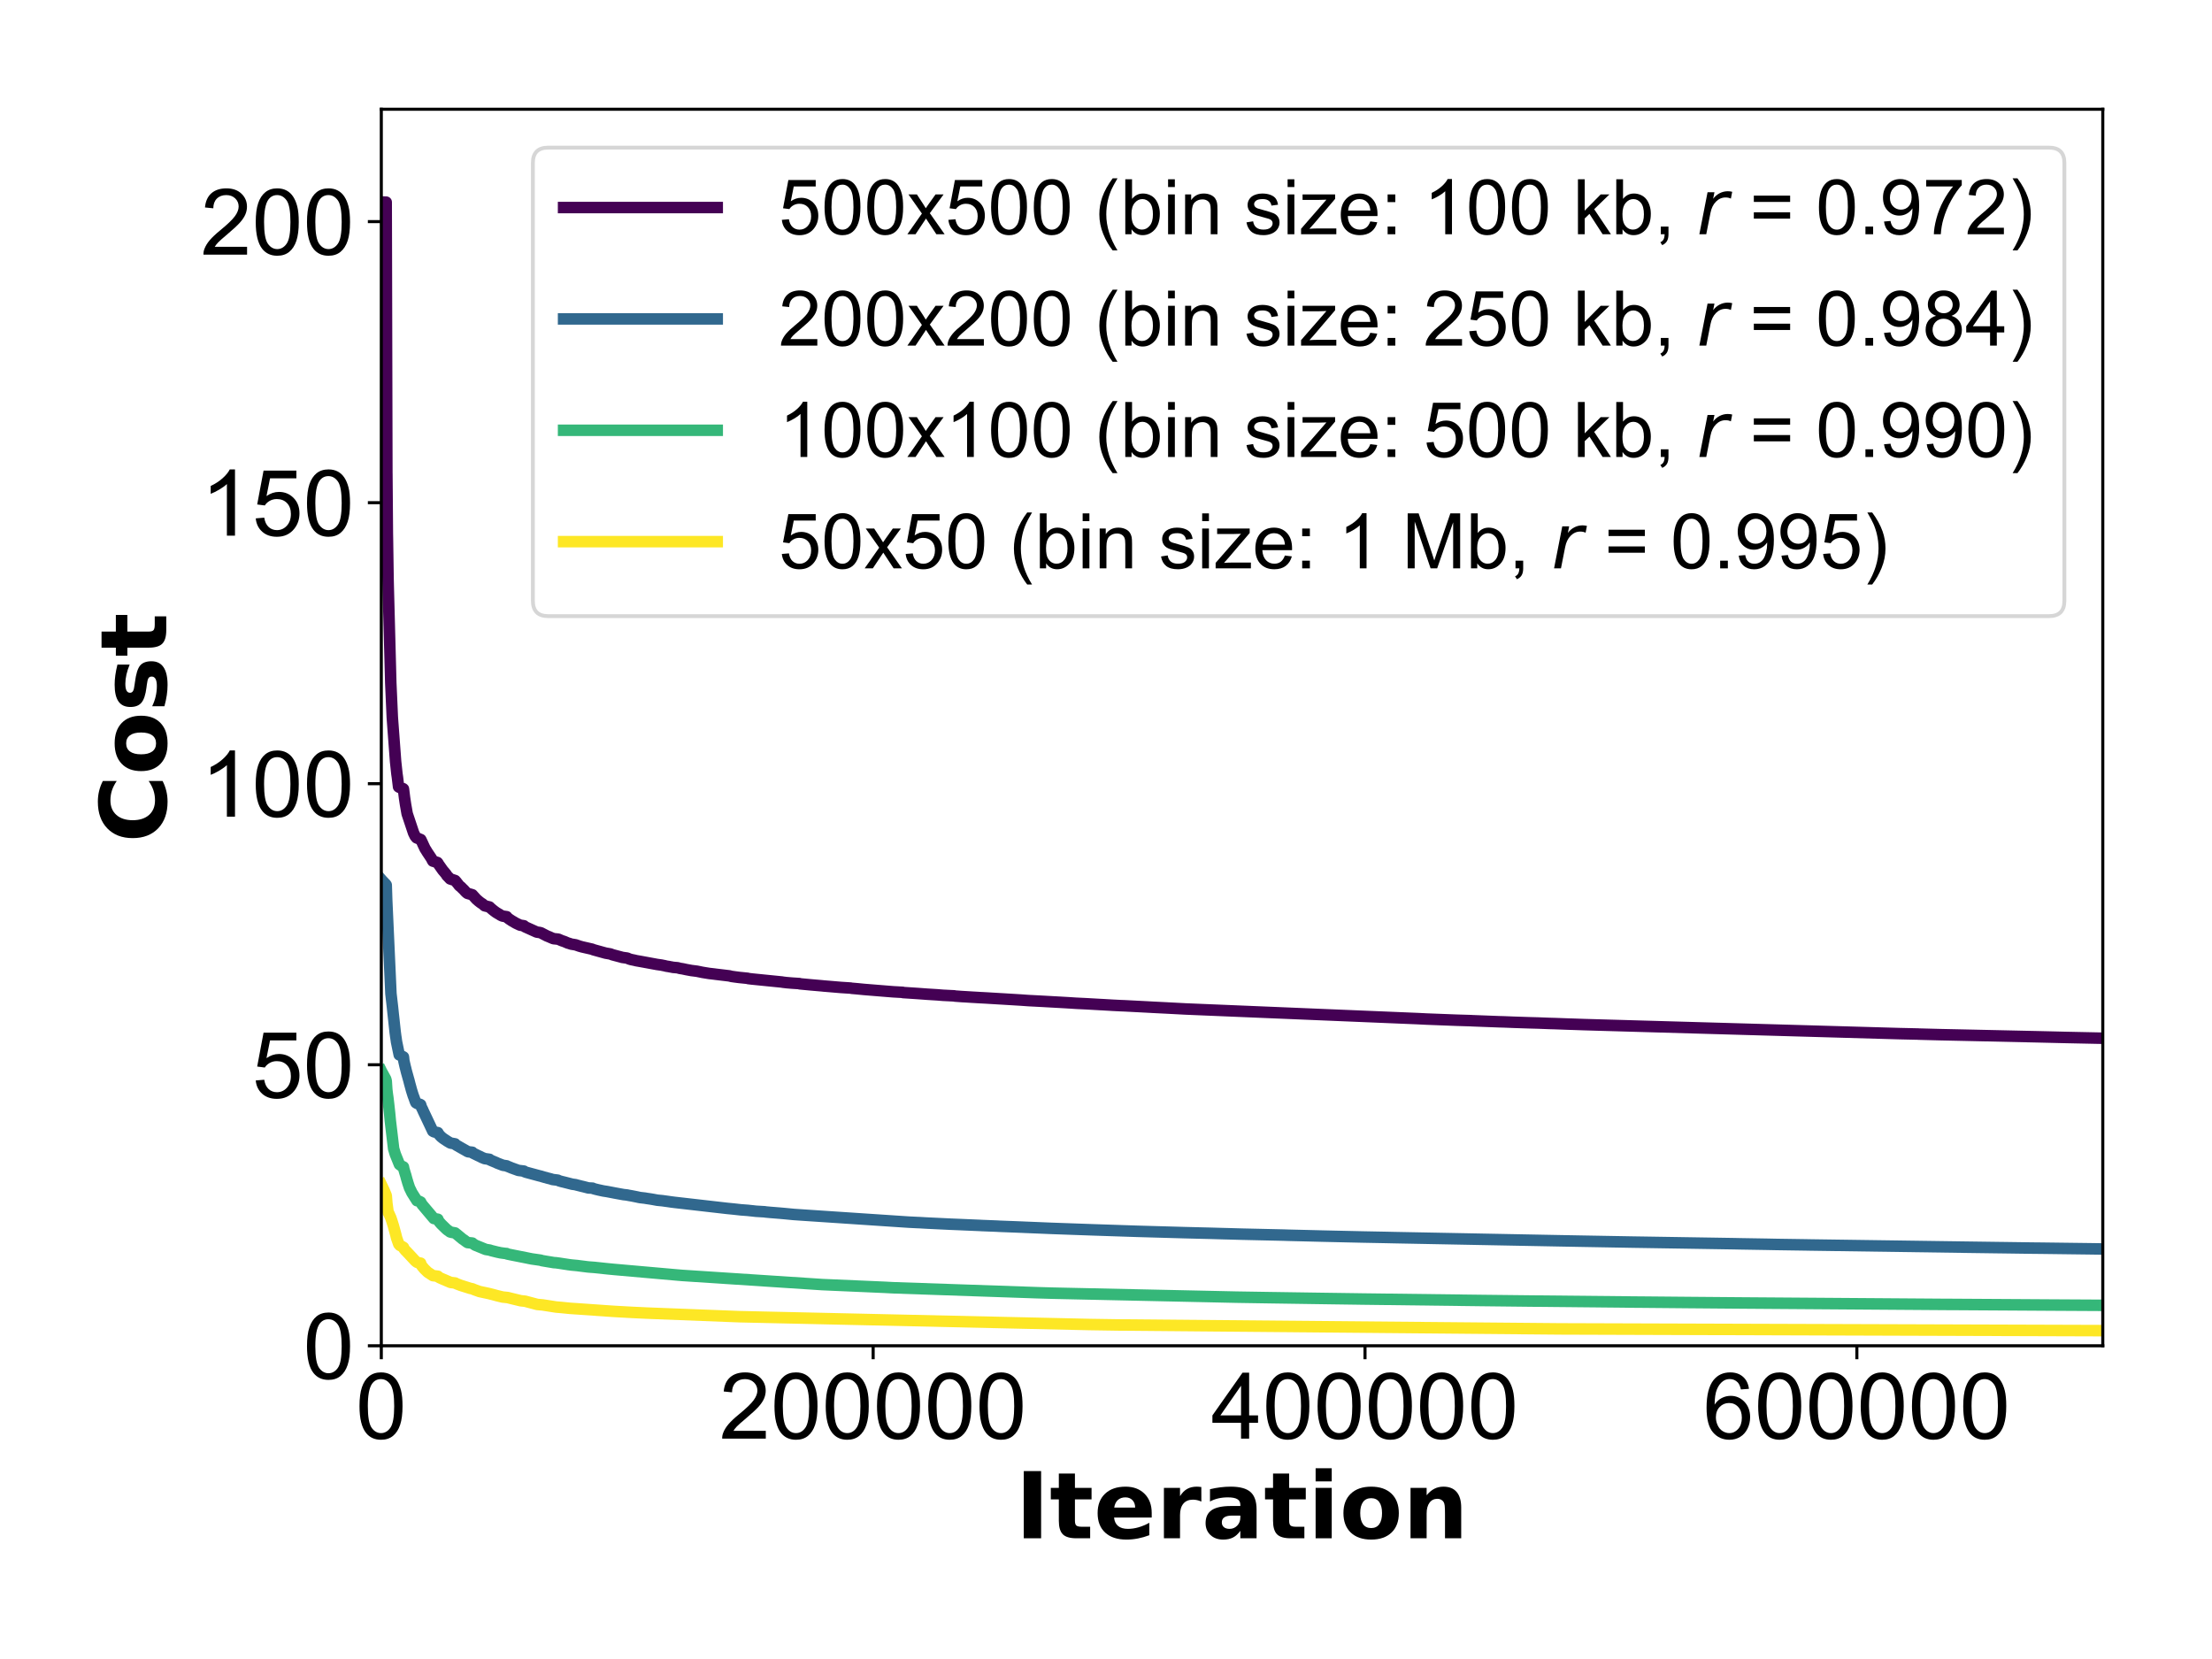 <?xml version="1.0" encoding="utf-8" standalone="no"?>
<!DOCTYPE svg PUBLIC "-//W3C//DTD SVG 1.1//EN"
  "http://www.w3.org/Graphics/SVG/1.1/DTD/svg11.dtd">
<!-- Created with matplotlib (https://matplotlib.org/) -->
<svg height="432pt" version="1.1" viewBox="0 0 576 432" width="576pt" xmlns="http://www.w3.org/2000/svg" xmlns:xlink="http://www.w3.org/1999/xlink">
 <defs>
  <style type="text/css">
*{stroke-linecap:butt;stroke-linejoin:round;}
  </style>
 </defs>
 <g id="figure_1">
  <g id="patch_1">
   <path d="M 0 432 
L 576 432 
L 576 0 
L 0 0 
z
" style="fill:#ffffff;"/>
  </g>
  <g id="axes_1">
   <g id="patch_2">
    <path d="M 99.29 350.44 
L 547.56 350.44 
L 547.56 28.44 
L 99.29 28.44 
z
" style="fill:#ffffff;"/>
   </g>
   <g id="matplotlib.axis_1">
    <g id="xtick_1">
     <g id="line2d_1">
      <defs>
       <path d="M 0 0 
L 0 3.5 
" id="mb34b90e54c" style="stroke:#000000;stroke-width:0.8;"/>
      </defs>
      <g>
       <use style="stroke:#000000;stroke-width:0.8;" x="99.29" xlink:href="#mb34b90e54c" y="350.44"/>
      </g>
     </g>
     <g id="text_1">
      <!-- 0 -->
      <defs>
       <path d="M 4.156 35.297 
Q 4.156 48 6.766 55.734 
Q 9.375 63.484 14.516 67.672 
Q 19.672 71.875 27.484 71.875 
Q 33.25 71.875 37.594 69.547 
Q 41.938 67.234 44.766 62.859 
Q 47.609 58.5 49.219 52.219 
Q 50.828 45.953 50.828 35.297 
Q 50.828 22.703 48.234 14.969 
Q 45.656 7.234 40.5 3 
Q 35.359 -1.219 27.484 -1.219 
Q 17.141 -1.219 11.234 6.203 
Q 4.156 15.141 4.156 35.297 
z
M 13.188 35.297 
Q 13.188 17.672 17.312 11.828 
Q 21.438 6 27.484 6 
Q 33.547 6 37.672 11.859 
Q 41.797 17.719 41.797 35.297 
Q 41.797 52.984 37.672 58.781 
Q 33.547 64.594 27.391 64.594 
Q 21.344 64.594 17.719 59.469 
Q 13.188 52.938 13.188 35.297 
z
" id="ArialMT-48"/>
      </defs>
      <g transform="translate(92.617 374.619)scale(0.24 -0.24)">
       <use xlink:href="#ArialMT-48"/>
      </g>
     </g>
    </g>
    <g id="xtick_2">
     <g id="line2d_2">
      <g>
       <use style="stroke:#000000;stroke-width:0.8;" x="227.367" xlink:href="#mb34b90e54c" y="350.44"/>
      </g>
     </g>
     <g id="text_2">
      <!-- 200000 -->
      <defs>
       <path d="M 50.344 8.453 
L 50.344 0 
L 3.031 0 
Q 2.938 3.172 4.047 6.109 
Q 5.859 10.938 9.828 15.625 
Q 13.812 20.312 21.344 26.469 
Q 33.016 36.031 37.109 41.625 
Q 41.219 47.219 41.219 52.203 
Q 41.219 57.422 37.469 61 
Q 33.734 64.594 27.734 64.594 
Q 21.391 64.594 17.578 60.781 
Q 13.766 56.984 13.719 50.25 
L 4.688 51.172 
Q 5.609 61.281 11.656 66.578 
Q 17.719 71.875 27.938 71.875 
Q 38.234 71.875 44.234 66.156 
Q 50.25 60.453 50.25 52 
Q 50.25 47.703 48.484 43.547 
Q 46.734 39.406 42.656 34.812 
Q 38.578 30.219 29.109 22.219 
Q 21.188 15.578 18.938 13.203 
Q 16.703 10.844 15.234 8.453 
z
" id="ArialMT-50"/>
      </defs>
      <g transform="translate(187.328 374.619)scale(0.24 -0.24)">
       <use xlink:href="#ArialMT-50"/>
       <use x="55.615" xlink:href="#ArialMT-48"/>
       <use x="111.23" xlink:href="#ArialMT-48"/>
       <use x="166.846" xlink:href="#ArialMT-48"/>
       <use x="222.461" xlink:href="#ArialMT-48"/>
       <use x="278.076" xlink:href="#ArialMT-48"/>
      </g>
     </g>
    </g>
    <g id="xtick_3">
     <g id="line2d_3">
      <g>
       <use style="stroke:#000000;stroke-width:0.8;" x="355.444" xlink:href="#mb34b90e54c" y="350.44"/>
      </g>
     </g>
     <g id="text_3">
      <!-- 400000 -->
      <defs>
       <path d="M 32.328 0 
L 32.328 17.141 
L 1.266 17.141 
L 1.266 25.203 
L 33.938 71.578 
L 41.109 71.578 
L 41.109 25.203 
L 50.781 25.203 
L 50.781 17.141 
L 41.109 17.141 
L 41.109 0 
z
M 32.328 25.203 
L 32.328 57.469 
L 9.906 25.203 
z
" id="ArialMT-52"/>
      </defs>
      <g transform="translate(315.406 374.619)scale(0.24 -0.24)">
       <use xlink:href="#ArialMT-52"/>
       <use x="55.615" xlink:href="#ArialMT-48"/>
       <use x="111.23" xlink:href="#ArialMT-48"/>
       <use x="166.846" xlink:href="#ArialMT-48"/>
       <use x="222.461" xlink:href="#ArialMT-48"/>
       <use x="278.076" xlink:href="#ArialMT-48"/>
      </g>
     </g>
    </g>
    <g id="xtick_4">
     <g id="line2d_4">
      <g>
       <use style="stroke:#000000;stroke-width:0.8;" x="483.521" xlink:href="#mb34b90e54c" y="350.44"/>
      </g>
     </g>
     <g id="text_4">
      <!-- 600000 -->
      <defs>
       <path d="M 49.75 54.047 
L 41.016 53.375 
Q 39.844 58.547 37.703 60.891 
Q 34.125 64.656 28.906 64.656 
Q 24.703 64.656 21.531 62.312 
Q 17.391 59.281 14.984 53.469 
Q 12.594 47.656 12.5 36.922 
Q 15.672 41.75 20.266 44.094 
Q 24.859 46.438 29.891 46.438 
Q 38.672 46.438 44.844 39.969 
Q 51.031 33.5 51.031 23.25 
Q 51.031 16.5 48.125 10.719 
Q 45.219 4.938 40.141 1.859 
Q 35.062 -1.219 28.609 -1.219 
Q 17.625 -1.219 10.688 6.859 
Q 3.766 14.938 3.766 33.5 
Q 3.766 54.25 11.422 63.672 
Q 18.109 71.875 29.438 71.875 
Q 37.891 71.875 43.281 67.141 
Q 48.688 62.406 49.75 54.047 
z
M 13.875 23.188 
Q 13.875 18.656 15.797 14.5 
Q 17.719 10.359 21.188 8.172 
Q 24.656 6 28.469 6 
Q 34.031 6 38.031 10.484 
Q 42.047 14.984 42.047 22.703 
Q 42.047 30.125 38.078 34.391 
Q 34.125 38.672 28.125 38.672 
Q 22.172 38.672 18.016 34.391 
Q 13.875 30.125 13.875 23.188 
z
" id="ArialMT-54"/>
      </defs>
      <g transform="translate(443.483 374.619)scale(0.24 -0.24)">
       <use xlink:href="#ArialMT-54"/>
       <use x="55.615" xlink:href="#ArialMT-48"/>
       <use x="111.23" xlink:href="#ArialMT-48"/>
       <use x="166.846" xlink:href="#ArialMT-48"/>
       <use x="222.461" xlink:href="#ArialMT-48"/>
       <use x="278.076" xlink:href="#ArialMT-48"/>
      </g>
     </g>
    </g>
    <g id="text_5">
     <!-- $\mathrm{\mathbf{Iteration}}$ -->
     <defs>
      <path d="M 9.188 72.906 
L 27.984 72.906 
L 27.984 0 
L 9.188 0 
z
" id="DejaVuSans-Bold-73"/>
      <path d="M 27.484 70.219 
L 27.484 54.688 
L 45.516 54.688 
L 45.516 42.188 
L 27.484 42.188 
L 27.484 19 
Q 27.484 15.188 29 13.844 
Q 30.516 12.5 35.016 12.5 
L 44 12.5 
L 44 0 
L 29 0 
Q 18.656 0 14.328 4.312 
Q 10.016 8.641 10.016 19 
L 10.016 42.188 
L 1.312 42.188 
L 1.312 54.688 
L 10.016 54.688 
L 10.016 70.219 
z
" id="DejaVuSans-Bold-116"/>
      <path d="M 62.984 27.484 
L 62.984 22.516 
L 22.125 22.516 
Q 22.75 16.359 26.562 13.281 
Q 30.375 10.203 37.203 10.203 
Q 42.719 10.203 48.5 11.844 
Q 54.297 13.484 60.406 16.797 
L 60.406 3.328 
Q 54.203 0.984 48 -0.219 
Q 41.797 -1.422 35.594 -1.422 
Q 20.75 -1.422 12.516 6.125 
Q 4.297 13.672 4.297 27.297 
Q 4.297 40.672 12.375 48.328 
Q 20.453 56 34.625 56 
Q 47.516 56 55.25 48.234 
Q 62.984 40.484 62.984 27.484 
z
M 45.016 33.297 
Q 45.016 38.281 42.109 41.328 
Q 39.203 44.391 34.516 44.391 
Q 29.438 44.391 26.266 41.531 
Q 23.094 38.672 22.312 33.297 
z
" id="DejaVuSans-Bold-101"/>
      <path d="M 49.031 39.797 
Q 46.734 40.875 44.453 41.375 
Q 42.188 41.891 39.891 41.891 
Q 33.156 41.891 29.516 37.562 
Q 25.875 33.25 25.875 25.203 
L 25.875 0 
L 8.406 0 
L 8.406 54.688 
L 25.875 54.688 
L 25.875 45.703 
Q 29.25 51.078 33.609 53.531 
Q 37.984 56 44.094 56 
Q 44.969 56 45.984 55.922 
Q 47.016 55.859 48.969 55.609 
z
" id="DejaVuSans-Bold-114"/>
      <path d="M 32.906 24.609 
Q 27.438 24.609 24.672 22.75 
Q 21.922 20.906 21.922 17.281 
Q 21.922 13.969 24.141 12.078 
Q 26.375 10.203 30.328 10.203 
Q 35.25 10.203 38.625 13.734 
Q 42 17.281 42 22.609 
L 42 24.609 
z
M 59.625 31.203 
L 59.625 0 
L 42 0 
L 42 8.109 
Q 38.484 3.125 34.078 0.844 
Q 29.688 -1.422 23.391 -1.422 
Q 14.891 -1.422 9.594 3.531 
Q 4.297 8.5 4.297 16.406 
Q 4.297 26.031 10.906 30.516 
Q 17.531 35.016 31.688 35.016 
L 42 35.016 
L 42 36.375 
Q 42 40.531 38.719 42.453 
Q 35.453 44.391 28.516 44.391 
Q 22.906 44.391 18.062 43.266 
Q 13.234 42.141 9.078 39.891 
L 9.078 53.219 
Q 14.703 54.594 20.359 55.297 
Q 26.031 56 31.688 56 
Q 46.484 56 53.047 50.172 
Q 59.625 44.344 59.625 31.203 
z
" id="DejaVuSans-Bold-97"/>
      <path d="M 8.406 54.688 
L 25.875 54.688 
L 25.875 0 
L 8.406 0 
z
M 8.406 75.984 
L 25.875 75.984 
L 25.875 61.719 
L 8.406 61.719 
z
" id="DejaVuSans-Bold-105"/>
      <path d="M 34.422 43.5 
Q 28.609 43.5 25.562 39.328 
Q 22.516 35.156 22.516 27.297 
Q 22.516 19.438 25.562 15.25 
Q 28.609 11.078 34.422 11.078 
Q 40.141 11.078 43.156 15.25 
Q 46.188 19.438 46.188 27.297 
Q 46.188 35.156 43.156 39.328 
Q 40.141 43.5 34.422 43.5 
z
M 34.422 56 
Q 48.531 56 56.469 48.375 
Q 64.406 40.766 64.406 27.297 
Q 64.406 13.812 56.469 6.188 
Q 48.531 -1.422 34.422 -1.422 
Q 20.266 -1.422 12.281 6.188 
Q 4.297 13.812 4.297 27.297 
Q 4.297 40.766 12.281 48.375 
Q 20.266 56 34.422 56 
z
" id="DejaVuSans-Bold-111"/>
      <path d="M 63.375 33.297 
L 63.375 0 
L 45.797 0 
L 45.797 5.422 
L 45.797 25.484 
Q 45.797 32.562 45.484 35.25 
Q 45.172 37.938 44.391 39.203 
Q 43.359 40.922 41.594 41.875 
Q 39.844 42.828 37.594 42.828 
Q 32.125 42.828 29 38.594 
Q 25.875 34.375 25.875 26.906 
L 25.875 0 
L 8.406 0 
L 8.406 54.688 
L 25.875 54.688 
L 25.875 46.688 
Q 29.828 51.469 34.266 53.734 
Q 38.719 56 44.094 56 
Q 53.562 56 58.469 50.188 
Q 63.375 44.391 63.375 33.297 
z
" id="DejaVuSans-Bold-110"/>
     </defs>
     <g transform="translate(264.385 400.567)scale(0.24 -0.24)">
      <use transform="translate(0 0.016)" xlink:href="#DejaVuSans-Bold-73"/>
      <use transform="translate(37.207 0.016)" xlink:href="#DejaVuSans-Bold-116"/>
      <use transform="translate(85.01 0.016)" xlink:href="#DejaVuSans-Bold-101"/>
      <use transform="translate(152.832 0.016)" xlink:href="#DejaVuSans-Bold-114"/>
      <use transform="translate(202.148 0.016)" xlink:href="#DejaVuSans-Bold-97"/>
      <use transform="translate(269.629 0.016)" xlink:href="#DejaVuSans-Bold-116"/>
      <use transform="translate(317.432 0.016)" xlink:href="#DejaVuSans-Bold-105"/>
      <use transform="translate(351.709 0.016)" xlink:href="#DejaVuSans-Bold-111"/>
      <use transform="translate(420.41 0.016)" xlink:href="#DejaVuSans-Bold-110"/>
     </g>
    </g>
   </g>
   <g id="matplotlib.axis_2">
    <g id="ytick_1">
     <g id="line2d_5">
      <defs>
       <path d="M 0 0 
L -3.5 0 
" id="m6abb4fe33b" style="stroke:#000000;stroke-width:0.8;"/>
      </defs>
      <g>
       <use style="stroke:#000000;stroke-width:0.8;" x="99.29" xlink:href="#m6abb4fe33b" y="350.44"/>
      </g>
     </g>
     <g id="text_6">
      <!-- 0 -->
      <g transform="translate(78.944 359.029)scale(0.24 -0.24)">
       <use xlink:href="#ArialMT-48"/>
      </g>
     </g>
    </g>
    <g id="ytick_2">
     <g id="line2d_6">
      <g>
       <use style="stroke:#000000;stroke-width:0.8;" x="99.29" xlink:href="#m6abb4fe33b" y="277.258"/>
      </g>
     </g>
     <g id="text_7">
      <!-- 50 -->
      <defs>
       <path d="M 4.156 18.75 
L 13.375 19.531 
Q 14.406 12.797 18.141 9.391 
Q 21.875 6 27.156 6 
Q 33.5 6 37.891 10.781 
Q 42.281 15.578 42.281 23.484 
Q 42.281 31 38.062 35.344 
Q 33.844 39.703 27 39.703 
Q 22.75 39.703 19.328 37.766 
Q 15.922 35.844 13.969 32.766 
L 5.719 33.844 
L 12.641 70.609 
L 48.25 70.609 
L 48.25 62.203 
L 19.672 62.203 
L 15.828 42.969 
Q 22.266 47.469 29.344 47.469 
Q 38.719 47.469 45.156 40.969 
Q 51.609 34.469 51.609 24.266 
Q 51.609 14.547 45.953 7.469 
Q 39.062 -1.219 27.156 -1.219 
Q 17.391 -1.219 11.203 4.25 
Q 5.031 9.719 4.156 18.75 
z
" id="ArialMT-53"/>
      </defs>
      <g transform="translate(65.597 285.848)scale(0.24 -0.24)">
       <use xlink:href="#ArialMT-53"/>
       <use x="55.615" xlink:href="#ArialMT-48"/>
      </g>
     </g>
    </g>
    <g id="ytick_3">
     <g id="line2d_7">
      <g>
       <use style="stroke:#000000;stroke-width:0.8;" x="99.29" xlink:href="#m6abb4fe33b" y="204.076"/>
      </g>
     </g>
     <g id="text_8">
      <!-- 100 -->
      <defs>
       <path d="M 37.25 0 
L 28.469 0 
L 28.469 56 
Q 25.297 52.984 20.141 49.953 
Q 14.984 46.922 10.891 45.406 
L 10.891 53.906 
Q 18.266 57.375 23.781 62.297 
Q 29.297 67.234 31.594 71.875 
L 37.25 71.875 
z
" id="ArialMT-49"/>
      </defs>
      <g transform="translate(52.251 212.666)scale(0.24 -0.24)">
       <use xlink:href="#ArialMT-49"/>
       <use x="55.615" xlink:href="#ArialMT-48"/>
       <use x="111.23" xlink:href="#ArialMT-48"/>
      </g>
     </g>
    </g>
    <g id="ytick_4">
     <g id="line2d_8">
      <g>
       <use style="stroke:#000000;stroke-width:0.8;" x="99.29" xlink:href="#m6abb4fe33b" y="130.895"/>
      </g>
     </g>
     <g id="text_9">
      <!-- 150 -->
      <g transform="translate(52.251 139.484)scale(0.24 -0.24)">
       <use xlink:href="#ArialMT-49"/>
       <use x="55.615" xlink:href="#ArialMT-53"/>
       <use x="111.23" xlink:href="#ArialMT-48"/>
      </g>
     </g>
    </g>
    <g id="ytick_5">
     <g id="line2d_9">
      <g>
       <use style="stroke:#000000;stroke-width:0.8;" x="99.29" xlink:href="#m6abb4fe33b" y="57.713"/>
      </g>
     </g>
     <g id="text_10">
      <!-- 200 -->
      <g transform="translate(52.251 66.302)scale(0.24 -0.24)">
       <use xlink:href="#ArialMT-50"/>
       <use x="55.615" xlink:href="#ArialMT-48"/>
       <use x="111.23" xlink:href="#ArialMT-48"/>
      </g>
     </g>
    </g>
    <g id="text_11">
     <!-- $\mathrm{\mathbf{Cost}}$ -->
     <defs>
      <path d="M 67 4 
Q 61.812 1.312 56.203 -0.047 
Q 50.594 -1.422 44.484 -1.422 
Q 26.266 -1.422 15.625 8.766 
Q 4.984 18.953 4.984 36.375 
Q 4.984 53.859 15.625 64.031 
Q 26.266 74.219 44.484 74.219 
Q 50.594 74.219 56.203 72.844 
Q 61.812 71.484 67 68.797 
L 67 53.719 
Q 61.766 57.281 56.688 58.938 
Q 51.609 60.594 46 60.594 
Q 35.938 60.594 30.172 54.141 
Q 24.422 47.703 24.422 36.375 
Q 24.422 25.094 30.172 18.641 
Q 35.938 12.203 46 12.203 
Q 51.609 12.203 56.688 13.859 
Q 61.766 15.531 67 19.094 
z
" id="DejaVuSans-Bold-67"/>
      <path d="M 51.125 52.984 
L 51.125 39.703 
Q 45.516 42.047 40.281 43.219 
Q 35.062 44.391 30.422 44.391 
Q 25.438 44.391 23.016 43.141 
Q 20.609 41.891 20.609 39.312 
Q 20.609 37.203 22.438 36.078 
Q 24.266 34.969 29 34.422 
L 32.078 33.984 
Q 45.516 32.281 50.141 28.375 
Q 54.781 24.469 54.781 16.109 
Q 54.781 7.375 48.328 2.969 
Q 41.891 -1.422 29.109 -1.422 
Q 23.688 -1.422 17.891 -0.562 
Q 12.109 0.297 6 2 
L 6 15.281 
Q 11.234 12.75 16.719 11.469 
Q 22.219 10.203 27.875 10.203 
Q 33.016 10.203 35.594 11.609 
Q 38.188 13.031 38.188 15.828 
Q 38.188 18.172 36.406 19.312 
Q 34.625 20.453 29.297 21.094 
L 26.219 21.484 
Q 14.547 22.953 9.859 26.906 
Q 5.172 30.859 5.172 38.922 
Q 5.172 47.609 11.125 51.797 
Q 17.094 56 29.391 56 
Q 34.234 56 39.547 55.266 
Q 44.875 54.547 51.125 52.984 
z
" id="DejaVuSans-Bold-115"/>
     </defs>
     <g transform="translate(43.481 219.44)rotate(-90)scale(0.24 -0.24)">
      <use transform="translate(0 0.781)" xlink:href="#DejaVuSans-Bold-67"/>
      <use transform="translate(73.389 0.781)" xlink:href="#DejaVuSans-Bold-111"/>
      <use transform="translate(142.09 0.781)" xlink:href="#DejaVuSans-Bold-115"/>
      <use transform="translate(201.611 0.781)" xlink:href="#DejaVuSans-Bold-116"/>
     </g>
    </g>
   </g>
   <g id="line2d_10">
    <path clip-path="url(#peebfb79310)" d="M 99.296 52.594 
L 100.565 52.639 
L 100.736 123.246 
L 100.742 123.439 
L 100.865 138.913 
L 100.89 140.201 
L 101.048 150.806 
L 101.1 152.982 
L 101.757 177.803 
L 102.154 186.737 
L 102.209 187.524 
L 103.013 198.299 
L 103.362 201.542 
L 103.486 202.37 
L 103.789 204.896 
L 103.998 205.016 
L 104.206 205.101 
L 104.713 205.284 
L 104.947 205.349 
L 105.057 205.441 
L 105.182 206.478 
L 105.205 206.646 
L 105.342 207.762 
L 105.605 209.503 
L 105.741 210.273 
L 105.984 211.661 
L 106.006 211.788 
L 106.044 211.951 
L 107.692 216.886 
L 107.748 217 
L 108.065 217.65 
L 108.126 217.761 
L 108.462 218.163 
L 109.58 218.623 
L 109.967 219.438 
L 110.253 220.072 
L 110.306 220.189 
L 110.398 220.38 
L 110.604 220.815 
L 110.647 220.926 
L 110.95 221.396 
L 111.229 221.859 
L 112.369 223.571 
L 112.424 223.67 
L 112.549 223.966 
L 112.708 224.228 
L 113.906 224.593 
L 114.031 224.739 
L 114.192 225.036 
L 115.298 226.606 
L 115.524 226.872 
L 115.69 227.056 
L 115.841 227.249 
L 116.201 227.68 
L 116.326 227.918 
L 116.411 228.037 
L 116.842 228.466 
L 117.029 228.675 
L 117.211 228.863 
L 117.349 228.91 
L 118.518 229.288 
L 118.67 229.468 
L 118.909 229.723 
L 119.025 229.924 
L 119.153 230.061 
L 119.342 230.285 
L 119.479 230.49 
L 119.65 230.673 
L 119.842 230.831 
L 120.056 230.973 
L 120.194 231.148 
L 120.795 231.724 
L 121.164 232.142 
L 121.303 232.272 
L 121.406 232.381 
L 121.529 232.479 
L 121.712 232.621 
L 121.974 232.7 
L 123 232.991 
L 124.079 234.185 
L 124.404 234.452 
L 124.546 234.591 
L 124.717 234.723 
L 124.991 234.942 
L 125.144 235.053 
L 125.288 235.161 
L 125.493 235.281 
L 125.616 235.362 
L 125.767 235.479 
L 126.202 235.863 
L 127.47 236.175 
L 127.598 236.325 
L 128.292 236.923 
L 128.449 237.038 
L 128.657 237.211 
L 128.825 237.325 
L 128.978 237.45 
L 129.327 237.693 
L 129.473 237.761 
L 129.722 237.932 
L 129.977 238.057 
L 130.174 238.187 
L 130.362 238.315 
L 130.871 238.546 
L 131.95 238.706 
L 132.064 238.93 
L 132.205 239.03 
L 132.392 239.155 
L 132.563 239.303 
L 133.131 239.674 
L 133.262 239.773 
L 133.551 239.926 
L 134.191 240.309 
L 134.401 240.423 
L 135.428 240.91 
L 136.436 241.068 
L 136.555 241.24 
L 136.747 241.355 
L 139.755 242.71 
L 140.56 242.826 
L 140.947 242.941 
L 141.225 243.104 
L 141.508 243.24 
L 141.622 243.309 
L 141.881 243.437 
L 142.046 243.518 
L 142.244 243.629 
L 142.404 243.709 
L 142.896 243.908 
L 143.014 243.941 
L 143.277 244.071 
L 143.395 244.127 
L 143.667 244.239 
L 144.121 244.427 
L 145.369 244.553 
L 146.2 244.917 
L 146.511 245.028 
L 146.616 245.062 
L 146.981 245.184 
L 147.861 245.568 
L 148.283 245.679 
L 148.399 245.728 
L 148.78 245.851 
L 149.066 245.895 
L 149.886 246.033 
L 150.023 246.076 
L 150.853 246.365 
L 150.981 246.403 
L 151.58 246.571 
L 154.236 247.177 
L 154.447 247.286 
L 154.563 247.322 
L 157.71 248.194 
L 158.935 248.405 
L 159.48 248.617 
L 159.985 248.75 
L 161.839 249.242 
L 161.954 249.293 
L 163.331 249.487 
L 163.82 249.709 
L 164.337 249.864 
L 165.195 250.036 
L 165.662 250.155 
L 166.992 250.388 
L 171.088 251.142 
L 171.305 251.172 
L 172.318 251.315 
L 172.45 251.35 
L 173.077 251.472 
L 173.513 251.584 
L 174.296 251.707 
L 174.453 251.744 
L 175.066 251.852 
L 175.219 251.893 
L 176.435 252 
L 176.851 252.112 
L 177.057 252.168 
L 177.789 252.28 
L 177.942 252.315 
L 178.161 252.36 
L 178.677 252.473 
L 180.043 252.724 
L 181.488 252.906 
L 182.885 253.194 
L 183.613 253.314 
L 183.758 253.337 
L 184.459 253.451 
L 184.579 253.474 
L 186.061 253.645 
L 186.284 253.679 
L 189.917 254.114 
L 190.374 254.23 
L 190.559 254.268 
L 191.459 254.394 
L 192.501 254.529 
L 194.711 254.75 
L 194.824 254.812 
L 195.787 254.928 
L 203.704 255.723 
L 203.818 255.758 
L 204.825 255.877 
L 206.269 255.999 
L 208.155 256.118 
L 208.27 256.184 
L 210.787 256.421 
L 211.047 256.447 
L 214.031 256.704 
L 214.529 256.757 
L 215.908 256.869 
L 218.974 257.129 
L 221.604 257.297 
L 221.718 257.343 
L 223.014 257.456 
L 223.173 257.469 
L 224.972 257.645 
L 232.486 258.254 
L 232.696 258.268 
L 235.053 258.397 
L 235.164 258.458 
L 239.002 258.71 
L 241.491 258.893 
L 241.8 258.912 
L 244.042 259.05 
L 245.511 259.17 
L 248.501 259.319 
L 248.606 259.365 
L 250.464 259.503 
L 251.376 259.553 
L 253.173 259.665 
L 253.581 259.687 
L 255.584 259.805 
L 255.748 259.81 
L 256.809 259.867 
L 260.348 260.08 
L 260.728 260.1 
L 265.9 260.414 
L 267.448 260.527 
L 268.017 260.563 
L 269.203 260.621 
L 271.419 260.738 
L 272.758 260.813 
L 275.867 260.985 
L 276.119 260.997 
L 278.136 261.114 
L 278.264 261.123 
L 278.5 261.136 
L 280.225 261.248 
L 282.784 261.371 
L 286.118 261.559 
L 286.264 261.57 
L 286.878 261.598 
L 288.995 261.72 
L 289.552 261.756 
L 292.026 261.878 
L 292.8 261.905 
L 294.921 262.015 
L 295.456 262.042 
L 298.545 262.202 
L 300.152 262.29 
L 303.532 262.46 
L 308.749 262.733 
L 369.199 265.247 
L 371.423 265.358 
L 378.652 265.636 
L 379.334 265.662 
L 383.022 265.773 
L 383.396 265.797 
L 390.382 266.063 
L 391.501 266.091 
L 394.336 266.202 
L 394.576 266.208 
L 398.128 266.325 
L 400.529 266.391 
L 403.438 266.503 
L 404.895 266.542 
L 408.532 266.675 
L 409.176 266.692 
L 412.478 266.806 
L 494.424 269.15 
L 499.529 269.265 
L 499.662 269.279 
L 505.19 269.424 
L 510.716 269.542 
L 530.847 269.983 
L 535.698 270.097 
L 537.55 270.143 
L 547.558 270.352 
L 547.558 270.352 
" style="fill:none;stroke:#440154;stroke-linecap:square;stroke-width:3;"/>
   </g>
   <g id="line2d_11">
    <path clip-path="url(#peebfb79310)" d="M 99.291 229.031 
L 99.498 229.266 
L 99.618 229.393 
L 99.954 229.743 
L 100.503 230.321 
L 100.573 230.46 
L 100.701 234.465 
L 101.8 258.748 
L 102.218 262.397 
L 102.375 263.905 
L 102.459 264.657 
L 102.585 265.785 
L 102.594 265.893 
L 102.671 266.641 
L 102.922 268.934 
L 102.943 269.053 
L 103.069 270.027 
L 103.093 270.136 
L 103.257 271.297 
L 103.955 274.675 
L 104.843 275.114 
L 105.054 275.225 
L 105.171 276.276 
L 105.506 277.74 
L 105.624 278.179 
L 105.653 278.291 
L 105.731 278.636 
L 105.869 279.174 
L 106.363 280.939 
L 106.49 281.377 
L 106.571 281.709 
L 106.725 282.306 
L 106.824 282.655 
L 106.966 283.175 
L 107.116 283.748 
L 107.153 283.851 
L 107.295 284.336 
L 107.466 284.871 
L 107.6 285.287 
L 107.64 285.398 
L 107.805 285.817 
L 107.914 286.132 
L 108.19 286.905 
L 108.312 287.147 
L 108.469 287.247 
L 108.681 287.359 
L 109.148 287.504 
L 109.282 287.53 
L 109.541 287.663 
L 109.662 288.089 
L 109.808 288.454 
L 109.912 288.658 
L 110.031 288.878 
L 110.077 288.986 
L 110.198 289.278 
L 110.254 289.394 
L 112.687 294.54 
L 113.049 294.745 
L 114.03 294.942 
L 114.152 295.208 
L 114.289 295.387 
L 114.633 295.774 
L 114.74 295.89 
L 114.874 296.021 
L 115.045 296.165 
L 115.174 296.262 
L 115.364 296.422 
L 115.875 296.765 
L 116.057 296.877 
L 116.419 297.129 
L 116.689 297.29 
L 116.813 297.361 
L 117.225 297.607 
L 117.379 297.66 
L 118.504 297.86 
L 118.65 298.071 
L 119.066 298.33 
L 119.242 298.418 
L 119.456 298.531 
L 119.597 298.636 
L 119.81 298.75 
L 119.933 298.805 
L 120.099 298.92 
L 120.22 298.985 
L 120.503 299.136 
L 120.657 299.228 
L 121.039 299.44 
L 121.597 299.764 
L 121.805 299.879 
L 121.999 299.927 
L 122.986 300.042 
L 123.132 300.251 
L 124.537 300.944 
L 124.774 301.049 
L 125.046 301.173 
L 125.182 301.243 
L 125.431 301.383 
L 125.594 301.448 
L 126.202 301.702 
L 127.469 301.881 
L 127.59 302.053 
L 129.275 302.754 
L 129.412 302.84 
L 130.957 303.435 
L 131.959 303.588 
L 132.103 303.685 
L 132.453 303.813 
L 133.23 304.14 
L 133.564 304.253 
L 133.865 304.369 
L 134.224 304.494 
L 134.504 304.596 
L 134.845 304.719 
L 134.978 304.771 
L 136.432 304.95 
L 136.55 305.089 
L 136.844 305.201 
L 136.961 305.243 
L 140.389 306.169 
L 140.948 306.305 
L 141.098 306.357 
L 141.84 306.574 
L 142.2 306.656 
L 142.546 306.767 
L 142.782 306.827 
L 143.289 306.951 
L 143.409 306.985 
L 143.908 307.145 
L 145.235 307.307 
L 145.445 307.419 
L 145.696 307.514 
L 146.144 307.643 
L 147.036 307.859 
L 149.019 308.366 
L 149.898 308.487 
L 150.092 308.555 
L 150.606 308.682 
L 150.726 308.712 
L 151.465 308.9 
L 151.615 308.931 
L 152.104 309.05 
L 153.218 309.339 
L 154.305 309.394 
L 154.496 309.505 
L 155.055 309.659 
L 155.239 309.705 
L 155.887 309.86 
L 157.109 310.126 
L 158.086 310.276 
L 159.879 310.617 
L 160.028 310.649 
L 162.365 311.073 
L 163.363 311.183 
L 163.512 311.229 
L 163.934 311.305 
L 164.573 311.416 
L 165.325 311.565 
L 166.052 311.711 
L 166.233 311.76 
L 166.742 311.854 
L 167.968 311.991 
L 168.423 312.073 
L 169.221 312.189 
L 169.405 312.216 
L 170.226 312.357 
L 170.405 312.393 
L 171.18 312.534 
L 172.479 312.659 
L 173.054 312.741 
L 173.917 312.856 
L 174.778 312.985 
L 175.619 313.091 
L 189.324 314.661 
L 190.996 314.825 
L 192.924 315.039 
L 194.836 315.183 
L 194.969 315.204 
L 196.07 315.317 
L 196.214 315.336 
L 196.881 315.41 
L 199.191 315.546 
L 199.312 315.585 
L 200.601 315.705 
L 203.209 315.914 
L 204.563 316.037 
L 206.655 316.239 
L 208.519 316.366 
L 234.753 318.114 
L 236.486 318.228 
L 236.665 318.24 
L 239.088 318.359 
L 239.321 318.363 
L 241.305 318.478 
L 241.851 318.504 
L 247.553 318.776 
L 250.271 318.886 
L 250.403 318.893 
L 255.289 319.102 
L 255.533 319.12 
L 259.535 319.277 
L 260.258 319.318 
L 263.233 319.433 
L 263.623 319.447 
L 266.49 319.559 
L 266.62 319.569 
L 269.959 319.704 
L 273.765 319.863 
L 284.587 320.247 
L 296.068 320.629 
L 308.291 320.974 
L 308.616 320.983 
L 313.641 321.108 
L 315.014 321.14 
L 318.985 321.252 
L 319.394 321.26 
L 323.445 321.373 
L 334.189 321.615 
L 335.513 321.658 
L 340.307 321.774 
L 344.457 321.879 
L 354.283 322.098 
L 354.655 322.107 
L 361.054 322.229 
L 363.08 322.275 
L 405.087 323.078 
L 411.084 323.189 
L 425.251 323.44 
L 428.43 323.489 
L 451.637 323.858 
L 453.059 323.888 
L 460.058 324.004 
L 462.699 324.056 
L 470.252 324.167 
L 471.337 324.188 
L 511.752 324.761 
L 512.03 324.766 
L 520.654 324.884 
L 521.263 324.89 
L 529.317 325.002 
L 531.477 325.022 
L 543.66 325.176 
L 547.555 325.23 
L 547.555 325.23 
" style="fill:none;stroke:#31688e;stroke-linecap:square;stroke-width:3;"/>
   </g>
   <g id="line2d_12">
    <path clip-path="url(#peebfb79310)" d="M 99.291 278.871 
L 99.397 279.086 
L 99.638 279.525 
L 99.721 279.67 
L 99.969 280.121 
L 100.163 280.475 
L 100.371 280.857 
L 100.438 280.982 
L 100.578 281.526 
L 100.724 283.786 
L 100.862 284.924 
L 101.002 285.897 
L 101.182 287.426 
L 101.43 289.699 
L 101.46 289.945 
L 101.634 291.807 
L 101.647 291.919 
L 102.505 299.132 
L 102.646 299.59 
L 102.778 300.033 
L 102.829 300.214 
L 102.982 300.68 
L 103.034 300.795 
L 104.01 303.22 
L 104.54 303.61 
L 104.703 303.702 
L 105.052 303.863 
L 105.181 304.5 
L 105.222 304.624 
L 105.44 305.365 
L 105.475 305.483 
L 105.638 305.998 
L 105.675 306.112 
L 105.813 306.646 
L 105.999 307.303 
L 106.047 307.438 
L 106.198 307.978 
L 106.239 308.09 
L 106.38 308.532 
L 106.419 308.641 
L 106.605 309.208 
L 106.652 309.319 
L 106.78 309.597 
L 106.842 309.708 
L 107.169 310.384 
L 107.231 310.53 
L 108.574 312.656 
L 109.075 312.774 
L 109.544 313.002 
L 109.699 313.34 
L 109.785 313.459 
L 109.954 313.72 
L 112.971 317.298 
L 114.023 317.489 
L 114.151 317.846 
L 114.349 318.125 
L 114.619 318.451 
L 114.921 318.787 
L 116.24 320.073 
L 116.38 320.184 
L 116.502 320.29 
L 116.944 320.592 
L 117.176 320.778 
L 117.542 320.89 
L 117.705 320.91 
L 118.524 321.058 
L 118.646 321.178 
L 118.908 321.368 
L 120.431 322.634 
L 120.601 322.747 
L 120.881 322.924 
L 121.064 323.078 
L 121.228 323.193 
L 121.358 323.296 
L 121.63 323.479 
L 121.775 323.567 
L 122.99 323.687 
L 123.125 323.839 
L 123.399 324.004 
L 123.552 324.112 
L 123.802 324.258 
L 126.479 325.348 
L 127.503 325.515 
L 127.954 325.665 
L 129.58 326.067 
L 129.819 326.111 
L 130.325 326.226 
L 131.531 326.388 
L 131.923 326.414 
L 132.084 326.535 
L 132.823 326.693 
L 137.525 327.626 
L 137.648 327.657 
L 138.244 327.769 
L 138.402 327.807 
L 140.796 328.151 
L 141.144 328.269 
L 142.33 328.47 
L 143.007 328.584 
L 143.32 328.631 
L 144.241 328.789 
L 144.74 328.815 
L 145.598 328.929 
L 147.165 329.171 
L 147.357 329.197 
L 148.07 329.31 
L 148.217 329.326 
L 148.839 329.41 
L 150.331 329.548 
L 150.879 329.623 
L 151.631 329.715 
L 152.877 329.874 
L 153.353 329.924 
L 154.86 330.035 
L 155.014 330.056 
L 158.289 330.403 
L 159.484 330.517 
L 159.644 330.534 
L 176.282 332.001 
L 177.672 332.119 
L 212.412 334.392 
L 214.102 334.504 
L 230.252 335.208 
L 232.399 335.319 
L 232.683 335.333 
L 270.194 336.623 
L 274.013 336.734 
L 322.05 337.776 
L 330.699 337.913 
L 332.75 337.943 
L 340.504 338.058 
L 345.637 338.134 
L 353.631 338.245 
L 354.221 338.256 
L 384.825 338.633 
L 385.391 338.64 
L 398.417 338.786 
L 425.611 339.054 
L 427.346 339.066 
L 439.675 339.177 
L 453.724 339.291 
L 506.718 339.668 
L 508.185 339.673 
L 526.705 339.784 
L 534.3 339.832 
L 547.543 339.906 
L 547.543 339.906 
" style="fill:none;stroke:#35b779;stroke-linecap:square;stroke-width:3;"/>
   </g>
   <g id="line2d_13">
    <path clip-path="url(#peebfb79310)" d="M 99.291 308.46 
L 99.496 308.89 
L 99.681 309.276 
L 100.006 309.947 
L 100.584 311.339 
L 100.759 313.509 
L 100.782 313.622 
L 101.05 315.606 
L 101.099 315.718 
L 101.292 316.06 
L 101.747 317.072 
L 102.01 317.831 
L 102.443 319.214 
L 103.107 321.653 
L 103.173 321.962 
L 103.299 322.428 
L 103.834 323.953 
L 104.111 324.279 
L 104.445 324.45 
L 105.081 324.827 
L 105.201 325.17 
L 105.625 325.674 
L 105.782 325.82 
L 106.045 326.09 
L 106.131 326.202 
L 106.295 326.355 
L 106.597 326.681 
L 108.113 328.313 
L 108.246 328.429 
L 108.526 328.657 
L 108.79 328.769 
L 109.537 328.923 
L 109.671 329.399 
L 110.073 329.934 
L 110.204 330.077 
L 110.377 330.296 
L 110.549 330.48 
L 111.253 331.163 
L 111.389 331.294 
L 112.072 331.734 
L 112.219 331.844 
L 112.37 331.933 
L 112.558 332.054 
L 112.724 332.173 
L 114.021 332.33 
L 114.15 332.524 
L 114.346 332.633 
L 114.52 332.729 
L 115.162 333.017 
L 115.323 333.09 
L 115.628 333.21 
L 116.583 333.626 
L 116.95 333.772 
L 117.081 333.846 
L 117.362 333.95 
L 118.513 334.083 
L 118.635 334.176 
L 119.196 334.414 
L 119.353 334.473 
L 119.793 334.64 
L 119.968 334.71 
L 122.459 335.493 
L 123.025 335.606 
L 123.168 335.678 
L 123.458 335.801 
L 123.613 335.858 
L 124.718 336.262 
L 124.868 336.314 
L 127.101 336.789 
L 127.566 336.899 
L 127.751 336.949 
L 128.345 337.096 
L 128.914 337.252 
L 129.415 337.389 
L 130.88 337.742 
L 132.185 337.876 
L 132.311 337.907 
L 132.942 338.067 
L 135.626 338.717 
L 136.718 338.829 
L 139.912 339.676 
L 141.267 339.794 
L 144.812 340.348 
L 146.137 340.46 
L 148.505 340.695 
L 150.798 340.848 
L 158.316 341.376 
L 160.066 341.493 
L 164.261 341.725 
L 164.478 341.738 
L 167.896 341.896 
L 168.16 341.914 
L 192.601 342.864 
L 283.711 344.901 
L 291.026 345.012 
L 406.28 346.042 
L 547.56 346.496 
L 547.56 346.496 
" style="fill:none;stroke:#fde725;stroke-linecap:square;stroke-width:3;"/>
   </g>
   <g id="patch_3">
    <path d="M 99.29 350.44 
L 99.29 28.44 
" style="fill:none;stroke:#000000;stroke-linecap:square;stroke-linejoin:miter;stroke-width:0.8;"/>
   </g>
   <g id="patch_4">
    <path d="M 547.56 350.44 
L 547.56 28.44 
" style="fill:none;stroke:#000000;stroke-linecap:square;stroke-linejoin:miter;stroke-width:0.8;"/>
   </g>
   <g id="patch_5">
    <path d="M 99.29 350.44 
L 547.56 350.44 
" style="fill:none;stroke:#000000;stroke-linecap:square;stroke-linejoin:miter;stroke-width:0.8;"/>
   </g>
   <g id="patch_6">
    <path d="M 99.29 28.44 
L 547.56 28.44 
" style="fill:none;stroke:#000000;stroke-linecap:square;stroke-linejoin:miter;stroke-width:0.8;"/>
   </g>
   <g id="legend_1">
    <g id="patch_7">
     <path d="M 142.76 160.44 
L 533.56 160.44 
Q 537.56 160.44 537.56 156.44 
L 537.56 42.44 
Q 537.56 38.44 533.56 38.44 
L 142.76 38.44 
Q 138.76 38.44 138.76 42.44 
L 138.76 156.44 
Q 138.76 160.44 142.76 160.44 
z
" style="fill:#ffffff;opacity:0.8;stroke:#cccccc;stroke-linejoin:miter;"/>
    </g>
    <g id="line2d_14">
     <path d="M 146.76 54.04 
L 186.76 54.04 
" style="fill:none;stroke:#440154;stroke-linecap:square;stroke-width:3;"/>
    </g>
    <g id="line2d_15"/>
    <g id="text_12">
     <!-- 500x500 (bin size: 100 kb, $r$ = 0.972) -->
     <defs>
      <path d="M 0.734 0 
L 19.672 26.953 
L 2.156 51.859 
L 13.141 51.859 
L 21.094 39.703 
Q 23.344 36.234 24.703 33.891 
Q 26.859 37.109 28.656 39.594 
L 37.406 51.859 
L 47.906 51.859 
L 29.984 27.438 
L 49.266 0 
L 38.484 0 
L 27.828 16.109 
L 25 20.453 
L 11.375 0 
z
" id="ArialMT-120"/>
      <path id="ArialMT-32"/>
      <path d="M 23.391 -21.047 
Q 16.109 -11.859 11.078 0.438 
Q 6.062 12.75 6.062 25.922 
Q 6.062 37.547 9.812 48.188 
Q 14.203 60.547 23.391 72.797 
L 29.688 72.797 
Q 23.781 62.641 21.875 58.297 
Q 18.891 51.562 17.188 44.234 
Q 15.094 35.109 15.094 25.875 
Q 15.094 2.391 29.688 -21.047 
z
" id="ArialMT-40"/>
      <path d="M 14.703 0 
L 6.547 0 
L 6.547 71.578 
L 15.328 71.578 
L 15.328 46.047 
Q 20.906 53.031 29.547 53.031 
Q 34.328 53.031 38.594 51.094 
Q 42.875 49.172 45.625 45.672 
Q 48.391 42.188 49.953 37.25 
Q 51.516 32.328 51.516 26.703 
Q 51.516 13.375 44.922 6.094 
Q 38.328 -1.172 29.109 -1.172 
Q 19.922 -1.172 14.703 6.5 
z
M 14.594 26.312 
Q 14.594 17 17.141 12.844 
Q 21.297 6.062 28.375 6.062 
Q 34.125 6.062 38.328 11.062 
Q 42.531 16.062 42.531 25.984 
Q 42.531 36.141 38.5 40.969 
Q 34.469 45.797 28.766 45.797 
Q 23 45.797 18.797 40.797 
Q 14.594 35.797 14.594 26.312 
z
" id="ArialMT-98"/>
      <path d="M 6.641 61.469 
L 6.641 71.578 
L 15.438 71.578 
L 15.438 61.469 
z
M 6.641 0 
L 6.641 51.859 
L 15.438 51.859 
L 15.438 0 
z
" id="ArialMT-105"/>
      <path d="M 6.594 0 
L 6.594 51.859 
L 14.5 51.859 
L 14.5 44.484 
Q 20.219 53.031 31 53.031 
Q 35.688 53.031 39.625 51.344 
Q 43.562 49.656 45.516 46.922 
Q 47.469 44.188 48.25 40.438 
Q 48.734 37.984 48.734 31.891 
L 48.734 0 
L 39.938 0 
L 39.938 31.547 
Q 39.938 36.922 38.906 39.578 
Q 37.891 42.234 35.281 43.812 
Q 32.672 45.406 29.156 45.406 
Q 23.531 45.406 19.453 41.844 
Q 15.375 38.281 15.375 28.328 
L 15.375 0 
z
" id="ArialMT-110"/>
      <path d="M 3.078 15.484 
L 11.766 16.844 
Q 12.5 11.625 15.844 8.844 
Q 19.188 6.062 25.203 6.062 
Q 31.25 6.062 34.172 8.516 
Q 37.109 10.984 37.109 14.312 
Q 37.109 17.281 34.516 19 
Q 32.719 20.172 25.531 21.969 
Q 15.875 24.422 12.141 26.203 
Q 8.406 27.984 6.469 31.125 
Q 4.547 34.281 4.547 38.094 
Q 4.547 41.547 6.125 44.5 
Q 7.719 47.469 10.453 49.422 
Q 12.5 50.922 16.031 51.969 
Q 19.578 53.031 23.641 53.031 
Q 29.734 53.031 34.344 51.266 
Q 38.969 49.516 41.156 46.5 
Q 43.359 43.5 44.188 38.484 
L 35.594 37.312 
Q 35.016 41.312 32.203 43.547 
Q 29.391 45.797 24.266 45.797 
Q 18.219 45.797 15.625 43.797 
Q 13.031 41.797 13.031 39.109 
Q 13.031 37.406 14.109 36.031 
Q 15.188 34.625 17.484 33.688 
Q 18.797 33.203 25.25 31.453 
Q 34.578 28.953 38.25 27.359 
Q 41.938 25.781 44.031 22.75 
Q 46.141 19.734 46.141 15.234 
Q 46.141 10.844 43.578 6.953 
Q 41.016 3.078 36.172 0.953 
Q 31.344 -1.172 25.25 -1.172 
Q 15.141 -1.172 9.844 3.031 
Q 4.547 7.234 3.078 15.484 
z
" id="ArialMT-115"/>
      <path d="M 1.953 0 
L 1.953 7.125 
L 34.969 45.016 
Q 29.344 44.734 25.047 44.734 
L 3.906 44.734 
L 3.906 51.859 
L 46.297 51.859 
L 46.297 46.047 
L 18.219 13.141 
L 12.797 7.125 
Q 18.703 7.562 23.875 7.562 
L 47.859 7.562 
L 47.859 0 
z
" id="ArialMT-122"/>
      <path d="M 42.094 16.703 
L 51.172 15.578 
Q 49.031 7.625 43.219 3.219 
Q 37.406 -1.172 28.375 -1.172 
Q 17 -1.172 10.328 5.828 
Q 3.656 12.844 3.656 25.484 
Q 3.656 38.578 10.391 45.797 
Q 17.141 53.031 27.875 53.031 
Q 38.281 53.031 44.875 45.953 
Q 51.469 38.875 51.469 26.031 
Q 51.469 25.25 51.422 23.688 
L 12.75 23.688 
Q 13.234 15.141 17.578 10.594 
Q 21.922 6.062 28.422 6.062 
Q 33.25 6.062 36.672 8.594 
Q 40.094 11.141 42.094 16.703 
z
M 13.234 30.906 
L 42.188 30.906 
Q 41.609 37.453 38.875 40.719 
Q 34.672 45.797 27.984 45.797 
Q 21.922 45.797 17.797 41.75 
Q 13.672 37.703 13.234 30.906 
z
" id="ArialMT-101"/>
      <path d="M 9.031 41.844 
L 9.031 51.859 
L 19.047 51.859 
L 19.047 41.844 
z
M 9.031 0 
L 9.031 10.016 
L 19.047 10.016 
L 19.047 0 
z
" id="ArialMT-58"/>
      <path d="M 6.641 0 
L 6.641 71.578 
L 15.438 71.578 
L 15.438 30.766 
L 36.234 51.859 
L 47.609 51.859 
L 27.781 32.625 
L 49.609 0 
L 38.766 0 
L 21.625 26.516 
L 15.438 20.562 
L 15.438 0 
z
" id="ArialMT-107"/>
      <path d="M 8.891 0 
L 8.891 10.016 
L 18.891 10.016 
L 18.891 0 
Q 18.891 -5.516 16.938 -8.906 
Q 14.984 -12.312 10.75 -14.156 
L 8.297 -10.406 
Q 11.078 -9.188 12.391 -6.812 
Q 13.719 -4.438 13.875 0 
z
" id="ArialMT-44"/>
      <path d="M 44.578 46.391 
Q 43.219 47.125 41.453 47.516 
Q 39.703 47.906 37.703 47.906 
Q 30.516 47.906 25.141 42.453 
Q 19.781 37.016 18.016 27.875 
L 12.5 0 
L 3.516 0 
L 14.203 54.688 
L 23.188 54.688 
L 21.484 46.188 
Q 25.047 50.922 30 53.453 
Q 34.969 56 40.578 56 
Q 42.047 56 43.453 55.828 
Q 44.875 55.672 46.297 55.281 
z
" id="DejaVuSans-Oblique-114"/>
      <path d="M 52.828 42.094 
L 5.562 42.094 
L 5.562 50.297 
L 52.828 50.297 
z
M 52.828 20.359 
L 5.562 20.359 
L 5.562 28.562 
L 52.828 28.562 
z
" id="ArialMT-61"/>
      <path d="M 9.078 0 
L 9.078 10.016 
L 19.094 10.016 
L 19.094 0 
z
" id="ArialMT-46"/>
      <path d="M 5.469 16.547 
L 13.922 17.328 
Q 14.984 11.375 18.016 8.688 
Q 21.047 6 25.781 6 
Q 29.828 6 32.875 7.859 
Q 35.938 9.719 37.891 12.812 
Q 39.844 15.922 41.156 21.188 
Q 42.484 26.469 42.484 31.938 
Q 42.484 32.516 42.438 33.688 
Q 39.797 29.5 35.234 26.875 
Q 30.672 24.266 25.344 24.266 
Q 16.453 24.266 10.297 30.703 
Q 4.156 37.156 4.156 47.703 
Q 4.156 58.594 10.578 65.234 
Q 17 71.875 26.656 71.875 
Q 33.641 71.875 39.422 68.109 
Q 45.219 64.359 48.219 57.391 
Q 51.219 50.438 51.219 37.25 
Q 51.219 23.531 48.234 15.406 
Q 45.266 7.281 39.375 3.031 
Q 33.5 -1.219 25.594 -1.219 
Q 17.188 -1.219 11.859 3.438 
Q 6.547 8.109 5.469 16.547 
z
M 41.453 48.141 
Q 41.453 55.719 37.422 60.156 
Q 33.406 64.594 27.734 64.594 
Q 21.875 64.594 17.531 59.812 
Q 13.188 55.031 13.188 47.406 
Q 13.188 40.578 17.312 36.297 
Q 21.438 32.031 27.484 32.031 
Q 33.594 32.031 37.516 36.297 
Q 41.453 40.578 41.453 48.141 
z
" id="ArialMT-57"/>
      <path d="M 4.734 62.203 
L 4.734 70.656 
L 51.078 70.656 
L 51.078 63.812 
Q 44.234 56.547 37.516 44.484 
Q 30.812 32.422 27.156 19.672 
Q 24.516 10.688 23.781 0 
L 14.75 0 
Q 14.891 8.453 18.062 20.406 
Q 21.234 32.375 27.172 43.484 
Q 33.109 54.594 39.797 62.203 
z
" id="ArialMT-55"/>
      <path d="M 12.359 -21.047 
L 6.062 -21.047 
Q 20.656 2.391 20.656 25.875 
Q 20.656 35.062 18.562 44.094 
Q 16.891 51.422 13.922 58.156 
Q 12.016 62.547 6.062 72.797 
L 12.359 72.797 
Q 21.531 60.547 25.922 48.188 
Q 29.688 37.547 29.688 25.922 
Q 29.688 12.75 24.625 0.438 
Q 19.578 -11.859 12.359 -21.047 
z
" id="ArialMT-41"/>
     </defs>
     <g transform="translate(202.76 61.04)scale(0.2 -0.2)">
      <use transform="translate(0 0.203)" xlink:href="#ArialMT-53"/>
      <use transform="translate(55.615 0.203)" xlink:href="#ArialMT-48"/>
      <use transform="translate(111.23 0.203)" xlink:href="#ArialMT-48"/>
      <use transform="translate(166.846 0.203)" xlink:href="#ArialMT-120"/>
      <use transform="translate(216.846 0.203)" xlink:href="#ArialMT-53"/>
      <use transform="translate(272.461 0.203)" xlink:href="#ArialMT-48"/>
      <use transform="translate(328.076 0.203)" xlink:href="#ArialMT-48"/>
      <use transform="translate(383.691 0.203)" xlink:href="#ArialMT-32"/>
      <use transform="translate(411.475 0.203)" xlink:href="#ArialMT-40"/>
      <use transform="translate(444.775 0.203)" xlink:href="#ArialMT-98"/>
      <use transform="translate(500.391 0.203)" xlink:href="#ArialMT-105"/>
      <use transform="translate(522.607 0.203)" xlink:href="#ArialMT-110"/>
      <use transform="translate(578.223 0.203)" xlink:href="#ArialMT-32"/>
      <use transform="translate(606.006 0.203)" xlink:href="#ArialMT-115"/>
      <use transform="translate(656.006 0.203)" xlink:href="#ArialMT-105"/>
      <use transform="translate(678.223 0.203)" xlink:href="#ArialMT-122"/>
      <use transform="translate(728.223 0.203)" xlink:href="#ArialMT-101"/>
      <use transform="translate(783.838 0.203)" xlink:href="#ArialMT-58"/>
      <use transform="translate(811.621 0.203)" xlink:href="#ArialMT-32"/>
      <use transform="translate(839.404 0.203)" xlink:href="#ArialMT-49"/>
      <use transform="translate(895.02 0.203)" xlink:href="#ArialMT-48"/>
      <use transform="translate(950.635 0.203)" xlink:href="#ArialMT-48"/>
      <use transform="translate(1006.25 0.203)" xlink:href="#ArialMT-32"/>
      <use transform="translate(1034.033 0.203)" xlink:href="#ArialMT-107"/>
      <use transform="translate(1084.033 0.203)" xlink:href="#ArialMT-98"/>
      <use transform="translate(1139.648 0.203)" xlink:href="#ArialMT-44"/>
      <use transform="translate(1167.432 0.203)" xlink:href="#ArialMT-32"/>
      <use transform="translate(1195.215 0.203)" xlink:href="#DejaVuSans-Oblique-114"/>
      <use transform="translate(1236.328 0.203)" xlink:href="#ArialMT-32"/>
      <use transform="translate(1264.111 0.203)" xlink:href="#ArialMT-61"/>
      <use transform="translate(1322.51 0.203)" xlink:href="#ArialMT-32"/>
      <use transform="translate(1350.293 0.203)" xlink:href="#ArialMT-48"/>
      <use transform="translate(1405.908 0.203)" xlink:href="#ArialMT-46"/>
      <use transform="translate(1433.691 0.203)" xlink:href="#ArialMT-57"/>
      <use transform="translate(1489.307 0.203)" xlink:href="#ArialMT-55"/>
      <use transform="translate(1544.906 0.203)" xlink:href="#ArialMT-50"/>
      <use transform="translate(1600.521 0.203)" xlink:href="#ArialMT-41"/>
     </g>
    </g>
    <g id="line2d_16">
     <path d="M 146.76 83.04 
L 186.76 83.04 
" style="fill:none;stroke:#31688e;stroke-linecap:square;stroke-width:3;"/>
    </g>
    <g id="line2d_17"/>
    <g id="text_13">
     <!-- 200x200 (bin size: 250 kb, $r$ = 0.984) -->
     <defs>
      <path d="M 17.672 38.812 
Q 12.203 40.828 9.562 44.531 
Q 6.938 48.25 6.938 53.422 
Q 6.938 61.234 12.547 66.547 
Q 18.172 71.875 27.484 71.875 
Q 36.859 71.875 42.578 66.422 
Q 48.297 60.984 48.297 53.172 
Q 48.297 48.188 45.672 44.5 
Q 43.062 40.828 37.75 38.812 
Q 44.344 36.672 47.781 31.875 
Q 51.219 27.094 51.219 20.453 
Q 51.219 11.281 44.719 5.031 
Q 38.234 -1.219 27.641 -1.219 
Q 17.047 -1.219 10.547 5.047 
Q 4.047 11.328 4.047 20.703 
Q 4.047 27.688 7.594 32.391 
Q 11.141 37.109 17.672 38.812 
z
M 15.922 53.719 
Q 15.922 48.641 19.188 45.406 
Q 22.469 42.188 27.688 42.188 
Q 32.766 42.188 36.016 45.375 
Q 39.266 48.578 39.266 53.219 
Q 39.266 58.062 35.906 61.359 
Q 32.562 64.656 27.594 64.656 
Q 22.562 64.656 19.234 61.422 
Q 15.922 58.203 15.922 53.719 
z
M 13.094 20.656 
Q 13.094 16.891 14.875 13.375 
Q 16.656 9.859 20.172 7.922 
Q 23.688 6 27.734 6 
Q 34.031 6 38.125 10.047 
Q 42.234 14.109 42.234 20.359 
Q 42.234 26.703 38.016 30.859 
Q 33.797 35.016 27.438 35.016 
Q 21.234 35.016 17.156 30.906 
Q 13.094 26.812 13.094 20.656 
z
" id="ArialMT-56"/>
     </defs>
     <g transform="translate(202.76 90.04)scale(0.2 -0.2)">
      <use transform="translate(0 0.203)" xlink:href="#ArialMT-50"/>
      <use transform="translate(55.615 0.203)" xlink:href="#ArialMT-48"/>
      <use transform="translate(111.23 0.203)" xlink:href="#ArialMT-48"/>
      <use transform="translate(166.846 0.203)" xlink:href="#ArialMT-120"/>
      <use transform="translate(216.846 0.203)" xlink:href="#ArialMT-50"/>
      <use transform="translate(272.461 0.203)" xlink:href="#ArialMT-48"/>
      <use transform="translate(328.076 0.203)" xlink:href="#ArialMT-48"/>
      <use transform="translate(383.691 0.203)" xlink:href="#ArialMT-32"/>
      <use transform="translate(411.475 0.203)" xlink:href="#ArialMT-40"/>
      <use transform="translate(444.775 0.203)" xlink:href="#ArialMT-98"/>
      <use transform="translate(500.391 0.203)" xlink:href="#ArialMT-105"/>
      <use transform="translate(522.607 0.203)" xlink:href="#ArialMT-110"/>
      <use transform="translate(578.223 0.203)" xlink:href="#ArialMT-32"/>
      <use transform="translate(606.006 0.203)" xlink:href="#ArialMT-115"/>
      <use transform="translate(656.006 0.203)" xlink:href="#ArialMT-105"/>
      <use transform="translate(678.223 0.203)" xlink:href="#ArialMT-122"/>
      <use transform="translate(728.223 0.203)" xlink:href="#ArialMT-101"/>
      <use transform="translate(783.838 0.203)" xlink:href="#ArialMT-58"/>
      <use transform="translate(811.621 0.203)" xlink:href="#ArialMT-32"/>
      <use transform="translate(839.404 0.203)" xlink:href="#ArialMT-50"/>
      <use transform="translate(895.02 0.203)" xlink:href="#ArialMT-53"/>
      <use transform="translate(950.635 0.203)" xlink:href="#ArialMT-48"/>
      <use transform="translate(1006.25 0.203)" xlink:href="#ArialMT-32"/>
      <use transform="translate(1034.033 0.203)" xlink:href="#ArialMT-107"/>
      <use transform="translate(1084.033 0.203)" xlink:href="#ArialMT-98"/>
      <use transform="translate(1139.648 0.203)" xlink:href="#ArialMT-44"/>
      <use transform="translate(1167.432 0.203)" xlink:href="#ArialMT-32"/>
      <use transform="translate(1195.215 0.203)" xlink:href="#DejaVuSans-Oblique-114"/>
      <use transform="translate(1236.328 0.203)" xlink:href="#ArialMT-32"/>
      <use transform="translate(1264.111 0.203)" xlink:href="#ArialMT-61"/>
      <use transform="translate(1322.51 0.203)" xlink:href="#ArialMT-32"/>
      <use transform="translate(1350.293 0.203)" xlink:href="#ArialMT-48"/>
      <use transform="translate(1405.908 0.203)" xlink:href="#ArialMT-46"/>
      <use transform="translate(1433.691 0.203)" xlink:href="#ArialMT-57"/>
      <use transform="translate(1489.307 0.203)" xlink:href="#ArialMT-56"/>
      <use transform="translate(1544.922 0.203)" xlink:href="#ArialMT-52"/>
      <use transform="translate(1600.537 0.203)" xlink:href="#ArialMT-41"/>
     </g>
    </g>
    <g id="line2d_18">
     <path d="M 146.76 112.04 
L 186.76 112.04 
" style="fill:none;stroke:#35b779;stroke-linecap:square;stroke-width:3;"/>
    </g>
    <g id="line2d_19"/>
    <g id="text_14">
     <!-- 100x100 (bin size: 500 kb, $r$ = 0.990) -->
     <g transform="translate(202.76 119.04)scale(0.2 -0.2)">
      <use transform="translate(0 0.203)" xlink:href="#ArialMT-49"/>
      <use transform="translate(55.615 0.203)" xlink:href="#ArialMT-48"/>
      <use transform="translate(111.23 0.203)" xlink:href="#ArialMT-48"/>
      <use transform="translate(166.846 0.203)" xlink:href="#ArialMT-120"/>
      <use transform="translate(216.846 0.203)" xlink:href="#ArialMT-49"/>
      <use transform="translate(272.461 0.203)" xlink:href="#ArialMT-48"/>
      <use transform="translate(328.076 0.203)" xlink:href="#ArialMT-48"/>
      <use transform="translate(383.691 0.203)" xlink:href="#ArialMT-32"/>
      <use transform="translate(411.475 0.203)" xlink:href="#ArialMT-40"/>
      <use transform="translate(444.775 0.203)" xlink:href="#ArialMT-98"/>
      <use transform="translate(500.391 0.203)" xlink:href="#ArialMT-105"/>
      <use transform="translate(522.607 0.203)" xlink:href="#ArialMT-110"/>
      <use transform="translate(578.223 0.203)" xlink:href="#ArialMT-32"/>
      <use transform="translate(606.006 0.203)" xlink:href="#ArialMT-115"/>
      <use transform="translate(656.006 0.203)" xlink:href="#ArialMT-105"/>
      <use transform="translate(678.223 0.203)" xlink:href="#ArialMT-122"/>
      <use transform="translate(728.223 0.203)" xlink:href="#ArialMT-101"/>
      <use transform="translate(783.838 0.203)" xlink:href="#ArialMT-58"/>
      <use transform="translate(811.621 0.203)" xlink:href="#ArialMT-32"/>
      <use transform="translate(839.404 0.203)" xlink:href="#ArialMT-53"/>
      <use transform="translate(895.02 0.203)" xlink:href="#ArialMT-48"/>
      <use transform="translate(950.635 0.203)" xlink:href="#ArialMT-48"/>
      <use transform="translate(1006.25 0.203)" xlink:href="#ArialMT-32"/>
      <use transform="translate(1034.033 0.203)" xlink:href="#ArialMT-107"/>
      <use transform="translate(1084.033 0.203)" xlink:href="#ArialMT-98"/>
      <use transform="translate(1139.648 0.203)" xlink:href="#ArialMT-44"/>
      <use transform="translate(1167.432 0.203)" xlink:href="#ArialMT-32"/>
      <use transform="translate(1195.215 0.203)" xlink:href="#DejaVuSans-Oblique-114"/>
      <use transform="translate(1236.328 0.203)" xlink:href="#ArialMT-32"/>
      <use transform="translate(1264.111 0.203)" xlink:href="#ArialMT-61"/>
      <use transform="translate(1322.51 0.203)" xlink:href="#ArialMT-32"/>
      <use transform="translate(1350.293 0.203)" xlink:href="#ArialMT-48"/>
      <use transform="translate(1405.908 0.203)" xlink:href="#ArialMT-46"/>
      <use transform="translate(1433.691 0.203)" xlink:href="#ArialMT-57"/>
      <use transform="translate(1489.307 0.203)" xlink:href="#ArialMT-57"/>
      <use transform="translate(1544.922 0.203)" xlink:href="#ArialMT-48"/>
      <use transform="translate(1600.537 0.203)" xlink:href="#ArialMT-41"/>
     </g>
    </g>
    <g id="line2d_20">
     <path d="M 146.76 141.04 
L 186.76 141.04 
" style="fill:none;stroke:#fde725;stroke-linecap:square;stroke-width:3;"/>
    </g>
    <g id="line2d_21"/>
    <g id="text_15">
     <!-- 50x50 (bin size: 1 Mb, $r$ = 0.995) -->
     <defs>
      <path d="M 7.422 0 
L 7.422 71.578 
L 21.688 71.578 
L 38.625 20.906 
Q 40.969 13.812 42.047 10.297 
Q 43.266 14.203 45.844 21.781 
L 62.984 71.578 
L 75.734 71.578 
L 75.734 0 
L 66.609 0 
L 66.609 59.906 
L 45.797 0 
L 37.25 0 
L 16.547 60.938 
L 16.547 0 
z
" id="ArialMT-77"/>
     </defs>
     <g transform="translate(202.76 148.04)scale(0.2 -0.2)">
      <use transform="translate(0 0.203)" xlink:href="#ArialMT-53"/>
      <use transform="translate(55.615 0.203)" xlink:href="#ArialMT-48"/>
      <use transform="translate(111.23 0.203)" xlink:href="#ArialMT-120"/>
      <use transform="translate(161.23 0.203)" xlink:href="#ArialMT-53"/>
      <use transform="translate(216.846 0.203)" xlink:href="#ArialMT-48"/>
      <use transform="translate(272.461 0.203)" xlink:href="#ArialMT-32"/>
      <use transform="translate(300.244 0.203)" xlink:href="#ArialMT-40"/>
      <use transform="translate(333.545 0.203)" xlink:href="#ArialMT-98"/>
      <use transform="translate(389.16 0.203)" xlink:href="#ArialMT-105"/>
      <use transform="translate(411.377 0.203)" xlink:href="#ArialMT-110"/>
      <use transform="translate(466.992 0.203)" xlink:href="#ArialMT-32"/>
      <use transform="translate(494.775 0.203)" xlink:href="#ArialMT-115"/>
      <use transform="translate(544.775 0.203)" xlink:href="#ArialMT-105"/>
      <use transform="translate(566.992 0.203)" xlink:href="#ArialMT-122"/>
      <use transform="translate(616.992 0.203)" xlink:href="#ArialMT-101"/>
      <use transform="translate(672.607 0.203)" xlink:href="#ArialMT-58"/>
      <use transform="translate(700.391 0.203)" xlink:href="#ArialMT-32"/>
      <use transform="translate(728.174 0.203)" xlink:href="#ArialMT-49"/>
      <use transform="translate(783.789 0.203)" xlink:href="#ArialMT-32"/>
      <use transform="translate(811.572 0.203)" xlink:href="#ArialMT-77"/>
      <use transform="translate(894.873 0.203)" xlink:href="#ArialMT-98"/>
      <use transform="translate(950.488 0.203)" xlink:href="#ArialMT-44"/>
      <use transform="translate(978.271 0.203)" xlink:href="#ArialMT-32"/>
      <use transform="translate(1006.055 0.203)" xlink:href="#DejaVuSans-Oblique-114"/>
      <use transform="translate(1047.168 0.203)" xlink:href="#ArialMT-32"/>
      <use transform="translate(1074.951 0.203)" xlink:href="#ArialMT-61"/>
      <use transform="translate(1133.35 0.203)" xlink:href="#ArialMT-32"/>
      <use transform="translate(1161.133 0.203)" xlink:href="#ArialMT-48"/>
      <use transform="translate(1216.748 0.203)" xlink:href="#ArialMT-46"/>
      <use transform="translate(1244.531 0.203)" xlink:href="#ArialMT-57"/>
      <use transform="translate(1300.146 0.203)" xlink:href="#ArialMT-57"/>
      <use transform="translate(1355.762 0.203)" xlink:href="#ArialMT-53"/>
      <use transform="translate(1411.377 0.203)" xlink:href="#ArialMT-41"/>
     </g>
    </g>
   </g>
  </g>
 </g>
 <defs>
  <clipPath id="peebfb79310">
   <rect height="322" width="448.27" x="99.29" y="28.44"/>
  </clipPath>
 </defs>
</svg>

